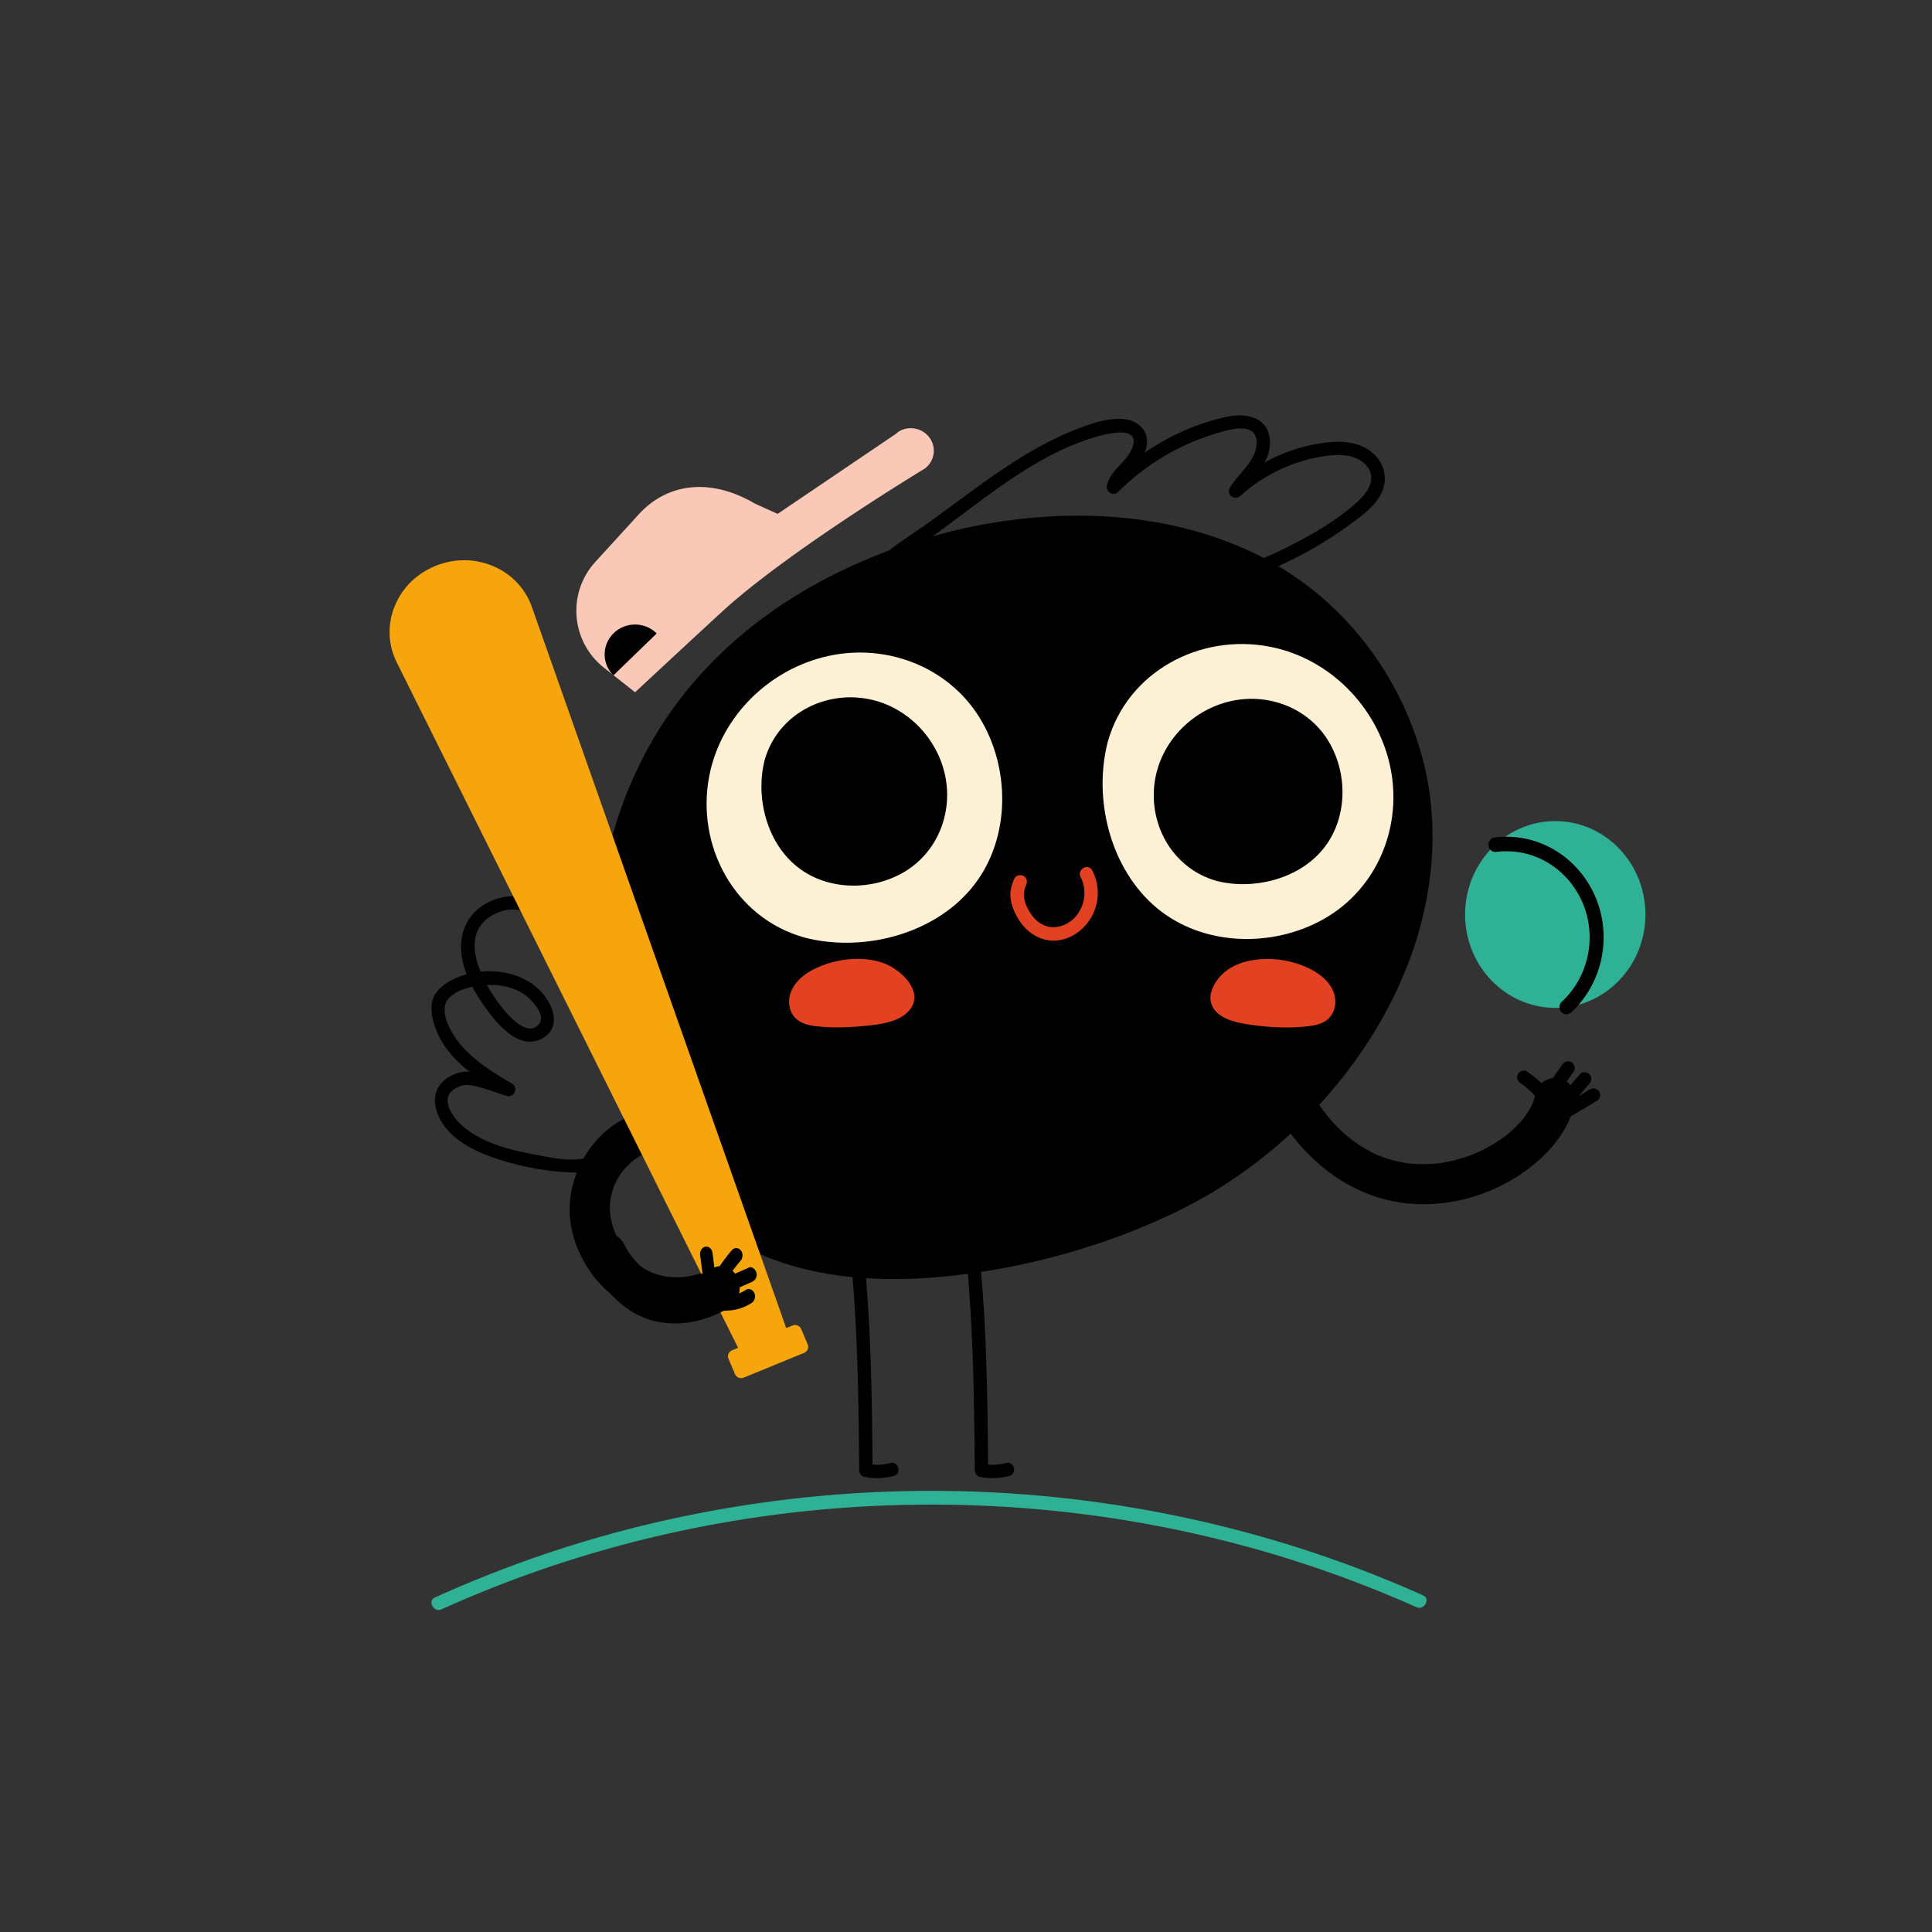 <svg xmlns="http://www.w3.org/2000/svg" viewBox="0 0 600 600" width="600" height="600"><rect x="0" y="0" width="600" height="600" fill="#333333" stroke="none"/><g transform="translate(134.0 463.0) rotate(0.0 154.5 18.5) scale(4.061 4.269)"><svg width="76.096" height="8.667" viewBox="0 0 76.096 8.667"><path d="M.767 8.621C9.938 4.674 19.757 2.247 29.7 1.374c9.884-.868 19.901-.228 29.584 1.942a92.868 92.868 0 0 1 16.044 5.148c.585.249 1.096-.612.505-.863-9.295-3.955-19.189-6.38-29.252-7.243a97.715 97.715 0 0 0-30.163 2.107A94.166 94.166 0 0 0 .262 7.758c-.589.253-.081 1.115.505.863z" fill="#2FB195"/></svg></g><g transform="translate(134.0 129.0) rotate(0.0 181.5 165.0) scale(4.161 4.152)"><svg width="87.232" height="79.489" viewBox="0 0 87.232 79.489"><path d="M74.295 27.08c-.32-1.65-.836-3.244-1.494-4.79-2.182-5.03-5.95-9.193-10.842-11.703-4.737-2.43-10.159-3.296-15.444-3.044-5.481.262-10.91 1.676-15.853 4.05-5.653 2.715-10.568 6.771-13.844 12.167-4.009 6.602-5.32 14.526-3.796 22.086.781 3.874 2.284 7.635 4.428 10.957a15.638 15.638 0 0 0 5.894 5.368c5.019 2.627 11.024 2.781 16.527 2.058 5.396-.709 10.757-2.263 15.664-4.629 6.062-2.923 11.286-7.704 14.804-13.434 3.486-5.675 5.24-12.471 3.956-19.086z"/><path d="M41.12 22.969c-2.28-4.052-6.998-5.956-11.487-4.976-4.399.96-8.018 4.496-8.893 8.939-1.03 5.231 1.852 10.658 7.104 12.126 4.294 1.113 9.532-.187 12.434-3.659 2.865-3.43 2.992-8.608.842-12.43zm30.421 3.233c-.96-4.4-4.496-8.018-8.939-8.893-5.23-1.03-10.657 1.852-12.125 7.103-1.113 4.294.187 9.532 3.659 12.433 3.43 2.866 8.608 2.994 12.431.843 4.05-2.279 5.954-6.997 4.974-11.486z" fill="#fcf1d5"/><path d="M67.047 24.535c-1.444-2.559-4.41-3.771-7.254-3.191-2.829.577-5.185 2.849-5.75 5.697-.668 3.364 1.178 6.82 4.544 7.778 2.729.697 6.048-.106 7.9-2.31 1.849-2.201 1.948-5.515.56-7.974zm-28.702 2.439c-.577-2.829-2.849-5.185-5.697-5.75-3.364-.668-6.82 1.178-7.778 4.544-.697 2.729.106 6.048 2.311 7.9 2.2 1.848 5.514 1.947 7.973.559 2.559-1.443 3.771-4.409 3.191-7.253z"/><g fill="#e24122"><path d="M43.514 34.634c-.215.457-.347.94-.294 1.448.05.481.222.927.447 1.352.419.791 1.083 1.458 1.953 1.728 1.771.549 3.533-.797 3.98-2.478a3.651 3.651 0 0 0-.286-2.649c-.301-.569-1.165-.064-.863.505.518.978.298 2.279-.478 3.063-.453.458-1.118.742-1.768.667-.594-.069-1.123-.472-1.45-.958-.438-.653-.732-1.419-.377-2.174.115-.244.068-.539-.179-.684-.218-.126-.57-.066-.685.18zm23.923 8.926c-.139-.947-.926-1.66-1.733-2.09-1.412-.753-3.182-1.005-4.745-.657-.734.163-1.457.5-1.99 1.04-.535.541-1.03 1.422-.751 2.193.437 1.208 2.188 1.442 3.272 1.581 1.364.174 2.806.223 4.173.033.519-.08 1.042-.238 1.394-.653.339-.401.456-.935.38-1.447zm-33.678-2.583c-1.505-.551-3.324-.361-4.782.247-.899.375-1.801.981-2.159 1.929-.2.531-.172 1.174.134 1.661.341.542.932.752 1.537.846 1.185.165 2.419.135 3.607.028 1.168-.105 2.89-.246 3.648-1.29 1.01-1.389-.789-2.984-1.985-3.421z"/></g><path d="M31.27 62.787c.544 5.357.603 10.744.654 16.123.002.205.153.441.367.482a4.83 4.83 0 0 0 2.214-.069c.621-.166.358-1.131-.266-.964a3.652 3.652 0 0 1-1.682.069l.367.482c-.051-5.38-.109-10.766-.654-16.123-.065-.634-1.066-.641-1 0zm8.627 0c.544 5.357.603 10.744.654 16.123.002.205.153.441.367.482a4.83 4.83 0 0 0 2.214-.069c.621-.166.358-1.131-.266-.964a3.652 3.652 0 0 1-1.682.069l.367.482c-.051-5.38-.109-10.766-.654-16.123-.065-.634-1.065-.641-1 0zm-5.77-50.455c-.209-.016-.423-.109-.614-.128-.073-.008.024.002.004.034.014-.021.045-.124.082-.175.322-.457.746-.825 1.181-1.173.931-.746 1.954-1.367 2.921-2.065 3.693-2.667 7.381-5.883 11.83-7.198.7-.207 3.298-.937 2.823.657-.348 1.166-1.663 1.71-1.937 2.955-.105.475.469.852.836.486a17.31 17.31 0 0 1 7.134-4.317c.941-.289 3.157-1.059 3.198.602.034 1.364-1.373 2.325-2.004 3.412-.291.503.37.982.785.606a11.98 11.98 0 0 1 6.019-2.936c1.072-.183 2.389-.279 3.251.516 1.003.925.345 2.062-.484 2.818-1.637 1.493-3.693 2.662-5.677 3.626a30.674 30.674 0 0 1-6.512 2.287c-2.514.579-4.986.627-7.568.601-3-.03-5.999-.144-8.996-.28a327.032 327.032 0 0 1-6.272-.328c-.643-.041-.64.959 0 1 5.232.334 10.485.578 15.727.612 1.276.008 2.556.008 3.83-.074 1.759-.112 3.507-.509 5.196-.995a31.418 31.418 0 0 0 6.705-2.802 29.636 29.636 0 0 0 3.133-2.032c.851-.632 1.769-1.312 2.216-2.307.474-1.056.15-2.222-.729-2.954-.994-.828-2.314-.892-3.544-.734-2.615.337-5.053 1.509-7.003 3.274l.785.606c.783-1.351 2.259-2.35 2.132-4.083C62.453.182 60.888-.199 59.496.082c-3.373.68-6.532 2.517-8.952 4.934l.836.486c.282-1.281 1.764-1.861 1.999-3.217.207-1.192-.728-1.963-1.84-2.021-1.221-.064-2.548.433-3.662.881-1.315.529-2.567 1.197-3.774 1.938-2.405 1.477-4.623 3.224-6.908 4.875-1.188.858-2.46 1.61-3.558 2.587-.466.414-1.113 1-1.119 1.68-.008.858.939 1.052 1.61 1.105.641.053.637-.947-.001-.998zM13.544 40.331c-1.788-1.706-3.925-3.249-6.239-4.154-.95-.371-2.048-.227-2.958.191-1.095.503-1.895 1.498-2.086 2.695-.298 1.867.688 3.725 1.734 5.195.86 1.209 2.531 3.298 4.269 2.344 1.227-.674.988-1.991.32-2.991-1.531-2.29-5.166-2.593-7.397-1.185-.467.295-.919.707-1.089 1.25-.262.835.052 1.886.406 2.645.969 2.082 3.103 3.412 5.01 4.533l.385-.914c-.906-.264-1.816-.593-2.736-.799-.629-.141-1.267-.002-1.821.32-1.076.626-1.311 1.667-.881 2.782.741 1.918 2.883 2.886 4.714 3.458 1.811.567 3.786.91 5.688.937.787.011 1.514-.302 2.209-.644.945-.464 1.839-1.031 2.714-1.614a59.478 59.478 0 0 0 4.185-3.069c.166-.133.186-.433.078-.606l-5.611-8.973-.813-1.301c-.34-.544-1.206-.043-.863.505l5.611 8.973.813 1.301.078-.606a59.094 59.094 0 0 1-2.744 2.059c-1.456 1.034-3.015 2.195-4.713 2.798-1.253.445-2.872.057-4.137-.179-1.795-.335-3.79-.838-5.228-2.026-.574-.474-1.393-1.423-1.208-2.253.134-.603 1.042-.992 1.596-.912.929.135 1.902.549 2.804.812.547.16.873-.627.385-.914-1.418-.834-2.881-1.733-3.931-3.026-.607-.748-1.609-2.445-.813-3.338.579-.65 1.64-.908 2.467-.994 1.085-.112 2.253.046 3.169.672.58.396 1.646 1.554 1.123 2.212-.955 1.201-2.657-1.048-3.109-1.672-1.273-1.761-2.93-5.073-.312-6.495.701-.381 1.606-.528 2.364-.235 2.17.841 4.19 2.329 5.86 3.923.465.446 1.174-.26.707-.705zm50.072 12.673c2.334 3.466 5.862 5.89 10.129 5.996 3.323.083 6.738-1.231 9.15-3.518 1.131-1.072 2.114-2.479 2.421-4.031.157-.794-.226-1.62-1.048-1.845-.738-.203-1.687.249-1.845 1.048a6.285 6.285 0 0 1-.192.699c-.12.378.09-.137-.028.077-.078.141-.142.29-.222.431-.134.236-.29.453-.441.677-.133.199.178-.197-.091.109-.107.122-.213.244-.324.362a9.382 9.382 0 0 1-1.041.947c.269-.215-.135.094-.215.149a11.69 11.69 0 0 1-1.741.999c-.078.036-.517.215-.217.099-.157.061-.314.123-.473.18-.362.129-.731.24-1.103.333-.337.084-.676.147-1.018.207-.063.011-.294.035.01 0l-.261.029a10.632 10.632 0 0 1-1.656.034c-.179-.01-.357-.029-.536-.044-.238-.021.233.038-.004.002a9.803 9.803 0 0 1-1.407-.315 10.264 10.264 0 0 1-.864-.304c-.147-.06.139.067-.103-.049-1.826-.876-3.154-2.097-4.292-3.787-.452-.671-1.321-.966-2.052-.538-.664.391-.99 1.378-.536 2.053z"/><path d="m84.397 48.562-.981 1.391a.503.503 0 0 0 .18.684.504.504 0 0 0 .385.05.564.564 0 0 0 .299-.23l.981-1.391a.503.503 0 0 0-.18-.684.504.504 0 0 0-.385-.05.56.56 0 0 0-.299.23zm1.313.715-1.033 1.21a.53.53 0 0 0-.146.354.51.51 0 0 0 .146.354.504.504 0 0 0 .708 0l1.033-1.21a.53.53 0 0 0 .146-.354.51.51 0 0 0-.146-.354.504.504 0 0 0-.354-.146c-.127.006-.269.046-.354.146z"/><path d="m86.479 50.408-2.373 1.408c-.225.133-.326.456-.179.684.146.226.443.322.684.179l2.373-1.408c.225-.133.326-.456.179-.684-.146-.226-.443-.322-.684-.179zm-5.21-.467c.109.079.238.154.334.249a1.21 1.21 0 0 0 .002.002l.074.059c.047.038.094.076.141.116.163.138.322.282.462.445l.043.052c.036.041-.082-.114-.025-.033a1.41 1.41 0 0 1 .125.202c.01.02.04.091.001-.002-.039-.092-.01-.024-.003-.002.011.032.02.065.027.098.025.12-.008-.14-.004-.019.001.029-.011.151.004.039.016-.114-.007.019-.015.047-.074.251.089.556.349.615a.51.51 0 0 0 .615-.349c.142-.484-.067-.932-.368-1.302-.347-.427-.817-.757-1.258-1.078-.099-.072-.273-.081-.385-.05a.511.511 0 0 0-.299.23c-.136.257-.046.516.18.681zM21.155 63.76c-.141.07-.282.14-.425.203.194-.085-.237.088-.292.108-.313.11-.632.203-.956.275-.091.02-.476.092-.394.08.096-.014-.247.024-.32.03a7.42 7.42 0 0 1-1.252-.025c.031.004.211.035.037.001-.144-.028-.287-.055-.429-.091a6.02 6.02 0 0 1-.699-.22c-.229-.088.172.086-.049-.023a7.018 7.018 0 0 1-.782-.447 4.217 4.217 0 0 1-.657-.573c-.905-.93-1.599-2.46-1.62-3.693a5.989 5.989 0 0 1 .011-.483c.004-.065.059-.439.02-.225.064-.352.162-.69.276-1.029.083-.244-.038.037.082-.189.069-.13.133-.261.206-.389a7.032 7.032 0 0 1 .398-.603c-.096.125-.032.039.033-.03a8.85 8.85 0 0 1 .745-.73c.131-.111-.014.01-.036.026a5.558 5.558 0 0 1 .672-.423c.069-.037.419-.192.285-.141-.138.053.221-.07.291-.09.155-.045.313-.077.471-.106-.331.062.056.007.184.005 1.928-.033 1.934-3.033 0-3-3.57.061-6.254 3.325-6.607 6.686-.402 3.832 2.524 7.936 6.335 8.647 2.074.387 4.114-.028 5.986-.961.725-.361.928-1.386.538-2.052-.432-.739-1.324-.901-2.052-.538z"/><path d="M23.883 65.193a4.125 4.125 0 0 1-.22.112c-.029.013-.161.092-.042.02-.029.017-.066.027-.098.039a3.773 3.773 0 0 1-.731.195c-.133.022.081-.007-.024.004l-.123.013c-.17.015-.34.017-.51.009a.503.503 0 0 0-.5.5c.013.281.22.487.5.5a4.31 4.31 0 0 0 2.253-.528c.23-.125.323-.462.179-.684a.511.511 0 0 0-.684-.18zm.25-1.519-2.093.792c-.244.092-.438.341-.349.615.077.238.353.448.615.349l2.093-.792c.244-.092.438-.341.349-.615-.077-.238-.353-.448-.615-.349z"/><path d="M23.29 62.703c-.435.207-.854.431-1.233.73-.31.245-.553.551-.786.868-.072.098-.081.273-.05.385a.511.511 0 0 0 .23.299.504.504 0 0 0 .385.05.573.573 0 0 0 .299-.23l.083-.112.027-.036-.051.066c.007-.02.034-.043.047-.059a3.468 3.468 0 0 1 .523-.524c-.142.116-.021.017.017-.01a3.842 3.842 0 0 1 .356-.225c.214-.123.436-.232.658-.338.237-.112.317-.471.179-.684-.157-.245-.43-.301-.684-.18z"/><path d="M21.155 63.76a9.951 9.951 0 0 1-.275.134c-.138.064-.224.098-.032.02a9.612 9.612 0 0 1-.566.21c-.376.125-.76.223-1.15.291-.047.008-.378.045-.148.025.235-.021-.137.009-.148.01a6.421 6.421 0 0 1-1.149-.003c-.05-.004-.369-.06-.141-.013.236.048-.124-.027-.138-.03a6.47 6.47 0 0 1-1.092-.326c.108.042.197.092.042.012-.103-.054-.208-.103-.31-.159a5.815 5.815 0 0 1-.696-.451c.257.191.024.012-.027-.033a6.35 6.35 0 0 1-.667-.67c-.023-.026-.241-.302-.131-.156.111.147-.102-.147-.121-.176a8.712 8.712 0 0 1-.226-.351c-.413-.667-1.359-.985-2.052-.538-.669.431-.98 1.338-.538 2.052 1.129 1.824 2.881 3.266 5.021 3.691 2.09.415 4.17-.003 6.058-.947.703-.352.957-1.402.538-2.052-.463-.721-1.3-.917-2.052-.54z"/><path d="M21.001 64.988a.5.5 0 0 1-.494-.426l-.257-1.728a.5.5 0 1 1 .989-.147l.257 1.728a.5.5 0 0 1-.495.573z"/></svg></g><g transform="translate(121.0 174.0) rotate(0.0 65.0 127.0) scale(4.12 4.056)"><svg width="31.55" height="62.624" viewBox="0 0 31.55 62.624"><path d="m31.512 60.034-.488-1.173a.498.498 0 0 0-.654-.269l-.476.198-19.17-55.214A5.252 5.252 0 0 0 7.88.483C6.477-.148 4.904-.166 3.454.434c-1.45.599-2.551 1.721-3.1 3.16a5.26 5.26 0 0 0 .171 4.2L26.268 60.3l-.453.189a.498.498 0 0 0-.269.654l.488 1.173a.505.505 0 0 0 .461.308.492.492 0 0 0 .192-.039l4.554-1.897a.5.5 0 0 0 .271-.654z" fill="#f6a50c"/></svg></g><g transform="translate(455.0 255.0) rotate(0.0 28.0 30.0) scale(4.342 4.497)"><svg width="12.898" height="13.342" viewBox="0 0 12.898 13.342"><circle cx="6.449" cy="6.449" fill="#2fb195" r="6.449"/><path d="M7.252 13.342a.5.5 0 0 1-.333-.873 5.944 5.944 0 0 0 1.987-4.44c0-3.279-2.67-5.947-5.953-5.947-.244 0-.489.015-.723.045a.5.5 0 0 1-.127-.994c.276-.035.563-.053.85-.053 3.834 0 6.953 3.117 6.953 6.947a6.946 6.946 0 0 1-2.322 5.188.497.497 0 0 1-.332.127z"/></svg></g><g transform="translate(179.0 133.0) rotate(0.0 55.5 41.0) scale(4.647 4.562)"><svg width="23.887" height="17.973" viewBox="0 0 23.887 17.973"><path d="M23.383.396c-.592-.536-1.507-.523-2.021-.021L13.45 5.829l-1.538-.71c-2.887-1.726-5.785-1.446-7.75.749L1.274 9.09C.35 10.122-.097 11.452.016 12.833s.771 2.62 1.851 3.487l2.056 1.652.317-.3c.053-.05 5.341-5.06 5.992-5.639 4.574-4.072 12.938-9.215 13.069-9.299a1.53 1.53 0 0 0 .082-2.338z" fill="#f9c8b7"/><path d="M2.495 13.948a2.033 2.033 0 0 0-.02 2.874l2.894-2.854a2.03 2.03 0 0 0-2.874-.02z"/></svg></g><g transform="translate(183.0 383.0) rotate(0.0 26.0 14.0) scale(3.885 4.582)"><svg width="13.385" height="6.111" viewBox="0 0 13.385 6.111"><path d="M12.498 3.847a4.125 4.125 0 0 1-.22.112c-.029.013-.161.092-.042.02-.029.017-.066.027-.098.039a3.773 3.773 0 0 1-.731.195c-.133.022.081-.007-.024.004l-.123.013c-.17.015-.34.017-.51.009a.503.503 0 0 0-.5.5c.013.281.22.487.5.5a4.31 4.31 0 0 0 2.253-.528c.23-.125.323-.462.179-.684a.51.51 0 0 0-.684-.18zm.25-1.519-2.093.792c-.244.092-.438.341-.349.615.077.238.353.448.615.349l2.093-.792c.244-.092.438-.341.349-.615-.077-.238-.353-.448-.615-.349z"/><path d="M11.397 1.149c-.278.277-.546.563-.795.866-.249.304-.482.621-.714.938-.072.099-.081.273-.05.385a.511.511 0 0 0 .23.299.504.504 0 0 0 .385.05.573.573 0 0 0 .299-.23c.108-.147.215-.295.325-.44l.075-.099c.049-.065-.008.014-.026.033.014-.015.025-.032.038-.048l.161-.201c.244-.296.507-.576.78-.847.186-.185.199-.525 0-.707a.512.512 0 0 0-.708.001z"/><path d="M9.77 2.413a9.951 9.951 0 0 1-.275.134c-.138.064-.224.098-.032.02a8.14 8.14 0 0 1-1.716.502c-.047.008-.378.045-.148.025.235-.021-.137.009-.148.01a6.421 6.421 0 0 1-1.148-.003c-.05-.004-.369-.06-.141-.013.236.048-.124-.027-.138-.03a6.563 6.563 0 0 1-1.092-.326c.108.042.197.092.042.011-.104-.054-.208-.103-.31-.159a5.644 5.644 0 0 1-.695-.451c.256.191.024.011-.028-.033a6.586 6.586 0 0 1-.667-.671c-.022-.027-.24-.302-.131-.156.111.147-.101-.148-.121-.176a9.969 9.969 0 0 1-.226-.351C2.383.079 1.437-.239.744.208.075.639-.236 1.546.206 2.26c1.129 1.824 2.881 3.266 5.021 3.691 2.09.415 4.17-.003 6.058-.947.703-.352.957-1.402.538-2.052-.464-.72-1.301-.916-2.053-.539z"/><path d="M9.616 3.641a.5.5 0 0 1-.494-.426l-.256-1.727a.5.5 0 1 1 .989-.147l.257 1.727a.5.5 0 0 1-.496.573z"/></svg></g></svg>